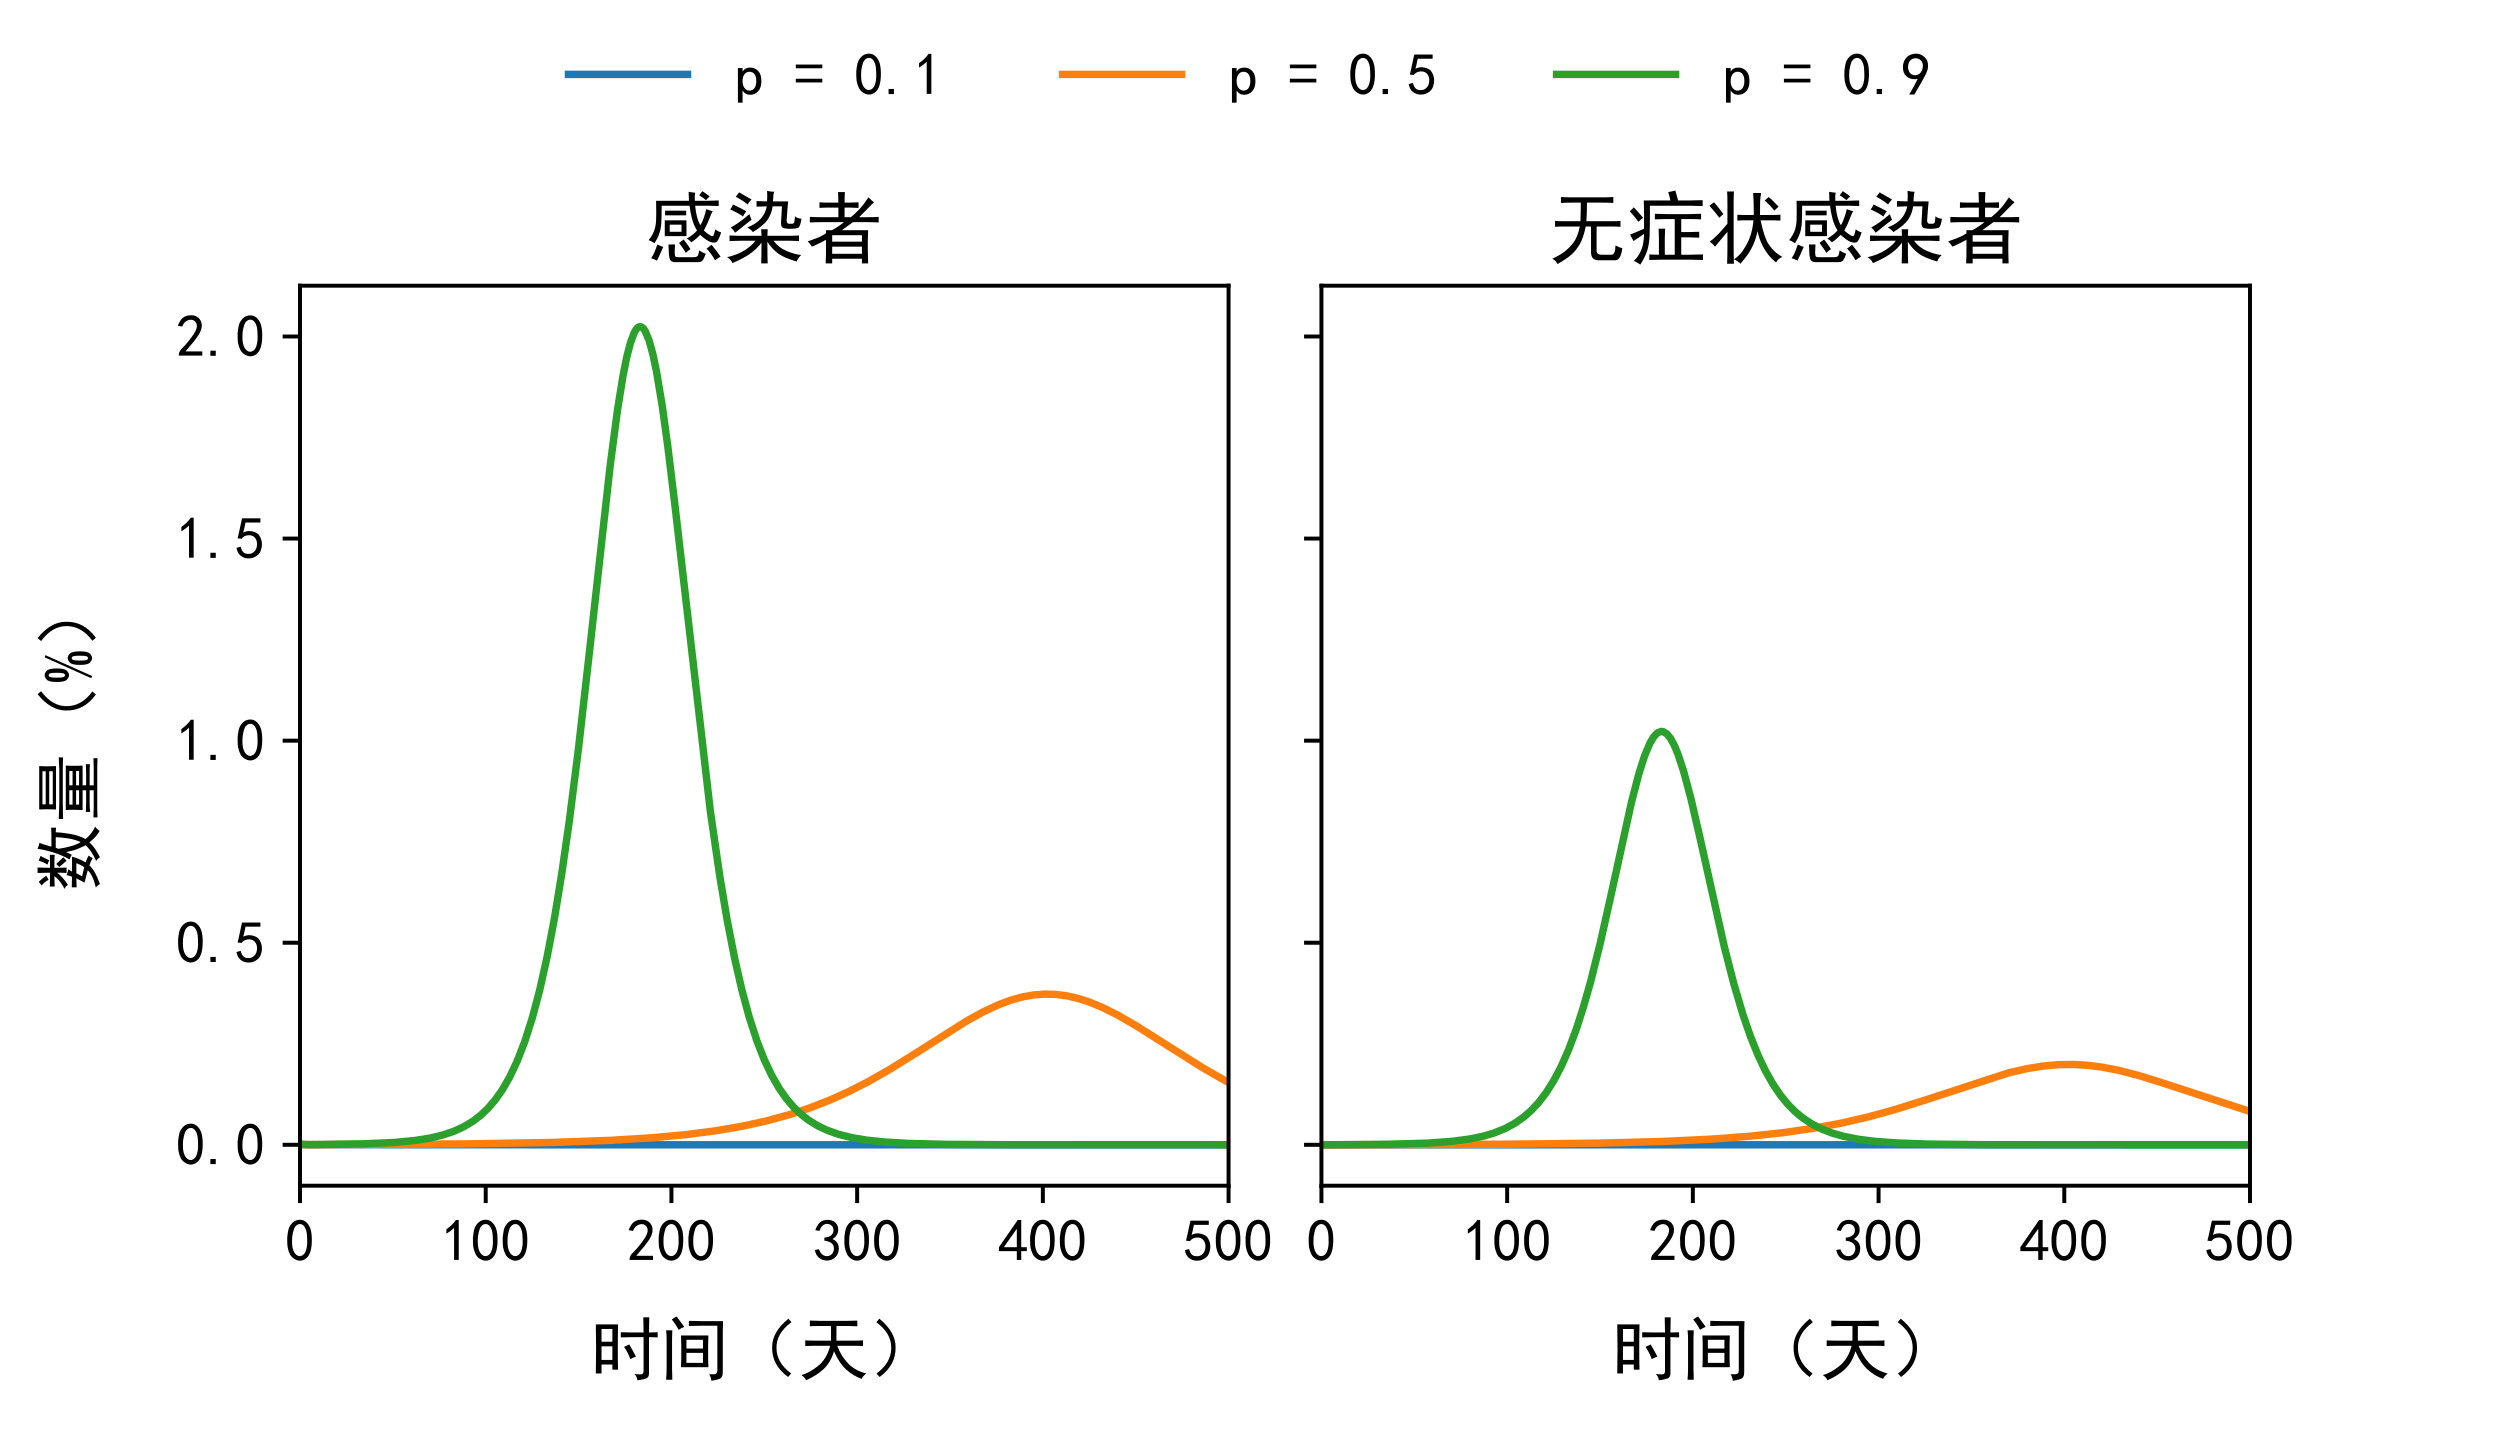 <?xml version="1.0" encoding="utf-8" standalone="no"?>
<!DOCTYPE svg PUBLIC "-//W3C//DTD SVG 1.1//EN"
  "http://www.w3.org/Graphics/SVG/1.1/DTD/svg11.dtd">
<!-- Created with matplotlib (https://matplotlib.org/) -->
<svg height="288pt" version="1.1" viewBox="0 0 504 288" width="504pt" xmlns="http://www.w3.org/2000/svg" xmlns:xlink="http://www.w3.org/1999/xlink">
 <defs>
  <style type="text/css">
*{stroke-linecap:butt;stroke-linejoin:round;}
  </style>
 </defs>
 <g id="figure_1">
  <g id="patch_1">
   <path d="M 0 288 
L 504 288 
L 504 0 
L 0 0 
z
" style="fill:#ffffff;"/>
  </g>
  <g id="axes_1">
   <g id="patch_2">
    <path d="M 60.48 239.04 
L 247.68 239.04 
L 247.68 57.6 
L 60.48 57.6 
z
" style="fill:#ffffff;"/>
   </g>
   <g id="matplotlib.axis_1">
    <g id="xtick_1">
     <g id="line2d_1">
      <defs>
       <path d="M 0 0 
L 0 3.5 
" id="m4c82a91436" style="stroke:#000000;stroke-width:0.8;"/>
      </defs>
      <g>
       <use style="stroke:#000000;stroke-width:0.8;" x="60.48" xlink:href="#m4c82a91436" y="239.04"/>
      </g>
     </g>
     <g id="text_1">
      <!-- 0 -->
      <defs>
       <path d="M 3.125 29.297 
Q 3.906 50 6.438 56.047 
Q 8.984 62.109 13.672 66.016 
Q 18.359 69.922 25.188 69.922 
Q 32.031 69.922 37.109 64.25 
Q 42.188 58.594 43.75 50 
Q 45.312 41.406 44.719 30.266 
Q 44.141 19.141 40.812 12.109 
Q 37.5 5.078 30.859 2.344 
Q 24.219 -0.391 17.578 2.922 
Q 10.938 6.25 8.203 11.719 
Q 5.469 17.188 4.297 23.234 
Q 3.125 29.297 3.906 50 
z
M 12.891 52.734 
Q 10.547 31.25 12.5 22.844 
Q 14.453 14.453 18.938 10.938 
Q 23.438 7.422 28.125 9.562 
Q 32.812 11.719 34.953 18.156 
Q 37.109 24.609 37.109 32.219 
Q 37.109 39.844 36.516 46.094 
Q 35.938 52.344 33 57.422 
Q 30.078 62.5 25.188 62.688 
Q 20.312 62.891 16.594 57.812 
Q 12.891 52.734 10.547 31.25 
z
" id="SimHei-48"/>
      </defs>
      <g transform="translate(57.48 254.29)scale(0.12 -0.12)">
       <use xlink:href="#SimHei-48"/>
      </g>
     </g>
    </g>
    <g id="xtick_2">
     <g id="line2d_2">
      <g>
       <use style="stroke:#000000;stroke-width:0.8;" x="97.92" xlink:href="#m4c82a91436" y="239.04"/>
      </g>
     </g>
     <g id="text_2">
      <!-- 100 -->
      <defs>
       <path d="M 21.875 56.25 
Q 16.797 51.172 8.984 46.484 
L 8.984 53.906 
Q 18.75 60.547 25 69.531 
L 29.688 69.531 
L 29.688 2.344 
L 21.875 2.344 
z
" id="SimHei-49"/>
      </defs>
      <g transform="translate(88.92 254.29)scale(0.12 -0.12)">
       <use xlink:href="#SimHei-49"/>
       <use x="50" xlink:href="#SimHei-48"/>
       <use x="100" xlink:href="#SimHei-48"/>
      </g>
     </g>
    </g>
    <g id="xtick_3">
     <g id="line2d_3">
      <g>
       <use style="stroke:#000000;stroke-width:0.8;" x="135.36" xlink:href="#m4c82a91436" y="239.04"/>
      </g>
     </g>
     <g id="text_3">
      <!-- 200 -->
      <defs>
       <path d="M 4.688 3.906 
Q 5.078 9.766 10.156 14.453 
Q 15.234 19.141 23.047 29.094 
Q 30.859 39.062 33.203 44.531 
Q 35.547 50 34.953 53.906 
Q 34.375 57.812 31.25 60.344 
Q 28.125 62.891 24.016 62.5 
Q 19.922 62.109 16.203 59.375 
Q 12.5 56.641 10.547 51.172 
L 3.125 52.344 
Q 6.25 61.328 11.125 65.422 
Q 16.016 69.531 22.656 69.922 
Q 26.562 70.312 29.688 69.719 
Q 32.812 69.141 36.125 66.984 
Q 39.453 64.844 41.594 60.547 
Q 43.75 56.25 43.156 50.188 
Q 42.578 44.141 37.109 35.734 
Q 31.641 27.344 16.016 9.375 
L 44.141 9.375 
L 44.141 2.344 
L 4.688 2.344 
z
" id="SimHei-50"/>
      </defs>
      <g transform="translate(126.36 254.29)scale(0.12 -0.12)">
       <use xlink:href="#SimHei-50"/>
       <use x="50" xlink:href="#SimHei-48"/>
       <use x="100" xlink:href="#SimHei-48"/>
      </g>
     </g>
    </g>
    <g id="xtick_4">
     <g id="line2d_4">
      <g>
       <use style="stroke:#000000;stroke-width:0.8;" x="172.8" xlink:href="#m4c82a91436" y="239.04"/>
      </g>
     </g>
     <g id="text_4">
      <!-- 300 -->
      <defs>
       <path d="M 3.906 19.141 
L 10.938 20.312 
Q 12.5 15.234 16.016 11.906 
Q 19.531 8.594 24.797 8.781 
Q 30.078 8.984 33.203 13.078 
Q 36.328 17.188 35.938 22.453 
Q 35.547 27.734 31.828 30.656 
Q 28.125 33.594 19.922 34.766 
L 19.922 39.844 
Q 28.125 40.625 31.828 44.141 
Q 35.547 47.656 35.156 53.312 
Q 34.766 58.984 30.078 61.516 
Q 25.391 64.062 20.109 62.109 
Q 14.844 60.156 11.719 51.172 
L 4.688 52.344 
Q 7.031 59.375 11.125 64.062 
Q 15.234 68.75 22.266 69.531 
Q 29.297 70.312 34.562 67.766 
Q 39.844 65.234 41.984 59.953 
Q 44.141 54.688 42.578 48.438 
Q 41.016 42.188 33.594 37.5 
Q 39.062 35.156 41.984 30.469 
Q 44.922 25.781 43.938 18.156 
Q 42.969 10.547 37.109 5.859 
Q 31.25 1.172 23.828 1.359 
Q 16.406 1.562 10.938 6.047 
Q 5.469 10.547 3.906 19.141 
z
" id="SimHei-51"/>
      </defs>
      <g transform="translate(163.8 254.29)scale(0.12 -0.12)">
       <use xlink:href="#SimHei-51"/>
       <use x="50" xlink:href="#SimHei-48"/>
       <use x="100" xlink:href="#SimHei-48"/>
      </g>
     </g>
    </g>
    <g id="xtick_5">
     <g id="line2d_5">
      <g>
       <use style="stroke:#000000;stroke-width:0.8;" x="210.24" xlink:href="#m4c82a91436" y="239.04"/>
      </g>
     </g>
     <g id="text_5">
      <!-- 400 -->
      <defs>
       <path d="M 31.25 17.188 
L 1.172 17.188 
L 1.172 23.828 
L 32.812 69.531 
L 38.672 69.531 
L 38.672 23.828 
L 48.047 23.828 
L 48.047 17.188 
L 38.672 17.188 
L 38.672 2.344 
L 31.25 2.344 
z
M 31.25 23.828 
L 31.25 54.688 
L 9.375 23.828 
z
" id="SimHei-52"/>
      </defs>
      <g transform="translate(201.24 254.29)scale(0.12 -0.12)">
       <use xlink:href="#SimHei-52"/>
       <use x="50" xlink:href="#SimHei-48"/>
       <use x="100" xlink:href="#SimHei-48"/>
      </g>
     </g>
    </g>
    <g id="xtick_6">
     <g id="line2d_6">
      <g>
       <use style="stroke:#000000;stroke-width:0.8;" x="247.68" xlink:href="#m4c82a91436" y="239.04"/>
      </g>
     </g>
     <g id="text_6">
      <!-- 500 -->
      <defs>
       <path d="M 8.594 20.703 
Q 11.328 10.156 17.969 8.984 
Q 24.609 7.812 28.703 10.344 
Q 32.812 12.891 34.562 16.984 
Q 36.328 21.094 36.125 26.172 
Q 35.938 31.25 33.391 34.766 
Q 30.859 38.281 26.953 39.453 
Q 23.047 40.625 18.156 39.453 
Q 13.281 38.281 10.156 33.984 
L 3.516 34.766 
Q 4.297 37.109 10.938 68.359 
L 41.797 68.359 
L 41.797 61.328 
L 16.797 61.328 
Q 14.844 50.781 12.891 44.531 
Q 18.75 47.266 23.828 47.062 
Q 28.906 46.875 33.594 44.719 
Q 38.281 42.578 40.422 38.859 
Q 42.578 35.156 43.547 31.438 
Q 44.531 27.734 44.328 23.438 
Q 44.141 19.141 42.578 14.641 
Q 41.016 10.156 37.891 7.219 
Q 34.766 4.297 30.266 2.531 
Q 25.781 0.781 19.922 1.172 
Q 14.062 1.562 8.781 5.469 
Q 3.516 9.375 1.562 18.75 
z
" id="SimHei-53"/>
      </defs>
      <g transform="translate(238.68 254.29)scale(0.12 -0.12)">
       <use xlink:href="#SimHei-53"/>
       <use x="50" xlink:href="#SimHei-48"/>
       <use x="100" xlink:href="#SimHei-48"/>
      </g>
     </g>
    </g>
    <g id="text_7">
     <!-- 时间（天） -->
     <defs>
      <path d="M 39.453 71.484 
Q 39.062 57.422 39.062 37.5 
Q 39.062 17.578 39.453 6.25 
L 31.25 6.25 
L 31.25 13.672 
L 15.625 13.672 
L 15.625 0.781 
L 7.422 0.781 
Q 7.812 18.75 7.812 36.719 
Q 7.812 55.078 7.422 71.484 
L 39.453 71.484 
z
M 76.172 59.766 
Q 76.172 71.484 75.781 81.641 
L 84.375 81.641 
Q 83.984 71.484 83.984 59.766 
Q 89.844 59.766 96.484 60.156 
L 96.484 52.734 
Q 89.844 53.125 83.984 53.125 
L 83.984 0.781 
Q 83.984 -5.078 79.297 -6.641 
Q 74.609 -8.203 67.188 -8.984 
Q 67.188 -4.297 62.891 0 
Q 70.312 -0.781 73.234 -0.391 
Q 76.172 0 76.172 4.688 
L 76.172 53.125 
Q 56.641 53.125 43.359 52.734 
L 43.359 60.156 
Q 55.859 59.766 76.172 59.766 
z
M 31.25 20.312 
L 31.25 39.844 
L 15.625 39.844 
L 15.625 20.312 
z
M 31.25 46.484 
L 31.25 64.844 
L 15.625 64.844 
L 15.625 46.484 
z
M 55.469 42.578 
Q 60.547 34.375 65.234 25 
Q 61.328 23.828 57.031 21.484 
Q 53.906 30.859 48.047 39.062 
Q 51.562 40.625 55.469 42.578 
z
" id="SimHei-26102"/>
      <path d="M 69.531 55.469 
Q 69.141 48.047 69.141 42.578 
L 69.141 21.875 
Q 69.141 16.797 69.531 9.766 
L 30.078 9.766 
Q 30.469 16.797 30.469 22.266 
L 30.469 42.578 
Q 30.469 48.047 30.078 55.469 
L 69.531 55.469 
z
M 90.625 76.172 
Q 90.234 68.75 90.234 61.328 
L 90.234 3.906 
Q 90.625 -5.078 85.344 -7.031 
Q 80.078 -8.984 73.828 -9.766 
Q 73.438 -5.078 70.703 -0.391 
Q 78.125 -0.781 80.266 0.391 
Q 82.422 1.562 82.422 5.469 
L 82.422 69.531 
L 58.984 69.531 
Q 49.609 69.531 41.406 69.141 
L 41.406 76.562 
Q 49.609 76.172 58.984 76.172 
z
M 8.594 -8.203 
Q 9.375 -0.391 9.375 8.203 
L 9.375 49.219 
Q 9.375 57.422 8.594 62.891 
L 17.578 62.891 
Q 17.188 57.031 17.188 51.562 
L 17.188 7.812 
Q 17.188 0 17.578 -8.203 
z
M 61.719 16.016 
L 61.719 30.469 
L 37.891 30.469 
L 37.891 16.016 
z
M 61.719 36.719 
L 61.719 49.219 
L 37.891 49.219 
L 37.891 36.719 
z
M 23.828 82.812 
Q 27.344 78.125 34.766 67.969 
Q 30.469 66.016 26.562 63.672 
Q 22.656 71.484 16.797 78.516 
Q 21.094 81.641 23.828 82.812 
z
" id="SimHei-38388"/>
      <path d="M 84.766 79.688 
L 89.062 74.609 
Q 66.797 58.203 67.578 36.719 
Q 67.969 16.016 88.672 0.781 
L 84.375 -4.297 
Q 60.547 12.891 61.328 39.062 
Q 61.328 60.547 84.766 79.688 
z
" id="SimHei-65288"/>
      <path d="M 69.922 76.562 
Q 76.953 76.562 83.984 76.953 
L 83.984 68.75 
Q 76.953 69.141 69.922 69.141 
L 53.906 69.141 
L 53.906 48.047 
L 78.906 48.047 
Q 86.328 48.047 92.188 48.438 
L 92.188 40.234 
Q 86.719 40.625 79.297 40.625 
L 55.078 40.625 
Q 60.547 25.781 70.703 15.234 
Q 80.859 4.688 96.875 0.781 
Q 91.406 -3.516 90.234 -7.031 
Q 78.125 -2.734 67.969 6.438 
Q 57.812 15.625 50.391 32.812 
Q 45.703 16.797 35.547 7.219 
Q 25.391 -2.344 10.156 -8.984 
Q 8.594 -5.078 3.516 -1.562 
Q 14.844 1.562 27.344 11.516 
Q 39.844 21.484 44.922 40.625 
L 23.438 40.625 
Q 14.844 40.625 8.984 40.234 
L 8.984 48.438 
Q 15.234 48.047 23.438 48.047 
L 46.094 48.047 
L 46.094 69.141 
L 29.688 69.141 
Q 21.484 69.141 15.625 68.75 
L 15.625 76.953 
Q 21.875 76.562 29.688 76.562 
z
" id="SimHei-22825"/>
      <path d="M 15.625 79.688 
Q 39.062 60.547 39.062 39.062 
Q 39.844 12.891 16.016 -4.297 
L 11.719 0.781 
Q 32.422 16.016 32.812 36.719 
Q 33.594 58.203 11.328 74.609 
L 15.625 79.688 
z
" id="SimHei-65289"/>
     </defs>
     <g transform="translate(119.08 277.001)scale(0.14 -0.14)">
      <use xlink:href="#SimHei-26102"/>
      <use x="100" xlink:href="#SimHei-38388"/>
      <use x="200" xlink:href="#SimHei-65288"/>
      <use x="300" xlink:href="#SimHei-22825"/>
      <use x="400" xlink:href="#SimHei-65289"/>
     </g>
    </g>
   </g>
   <g id="matplotlib.axis_2">
    <g id="ytick_1">
     <g id="line2d_7">
      <defs>
       <path d="M 0 0 
L -3.5 0 
" id="mf7a666101a" style="stroke:#000000;stroke-width:0.8;"/>
      </defs>
      <g>
       <use style="stroke:#000000;stroke-width:0.8;" x="60.48" xlink:href="#mf7a666101a" y="230.793"/>
      </g>
     </g>
     <g id="text_8">
      <!-- 0.0 -->
      <defs>
       <path d="M 16.797 1.953 
L 7.812 1.953 
L 7.812 10.547 
L 16.797 10.547 
z
" id="SimHei-46"/>
      </defs>
      <g transform="translate(35.48 234.918)scale(0.12 -0.12)">
       <use xlink:href="#SimHei-48"/>
       <use x="50" xlink:href="#SimHei-46"/>
       <use x="100" xlink:href="#SimHei-48"/>
      </g>
     </g>
    </g>
    <g id="ytick_2">
     <g id="line2d_8">
      <g>
       <use style="stroke:#000000;stroke-width:0.8;" x="60.48" xlink:href="#mf7a666101a" y="190.054"/>
      </g>
     </g>
     <g id="text_9">
      <!-- 0.5 -->
      <g transform="translate(35.48 194.179)scale(0.12 -0.12)">
       <use xlink:href="#SimHei-48"/>
       <use x="50" xlink:href="#SimHei-46"/>
       <use x="100" xlink:href="#SimHei-53"/>
      </g>
     </g>
    </g>
    <g id="ytick_3">
     <g id="line2d_9">
      <g>
       <use style="stroke:#000000;stroke-width:0.8;" x="60.48" xlink:href="#mf7a666101a" y="149.316"/>
      </g>
     </g>
     <g id="text_10">
      <!-- 1.0 -->
      <g transform="translate(35.48 153.441)scale(0.12 -0.12)">
       <use xlink:href="#SimHei-49"/>
       <use x="50" xlink:href="#SimHei-46"/>
       <use x="100" xlink:href="#SimHei-48"/>
      </g>
     </g>
    </g>
    <g id="ytick_4">
     <g id="line2d_10">
      <g>
       <use style="stroke:#000000;stroke-width:0.8;" x="60.48" xlink:href="#mf7a666101a" y="108.578"/>
      </g>
     </g>
     <g id="text_11">
      <!-- 1.5 -->
      <g transform="translate(35.48 112.703)scale(0.12 -0.12)">
       <use xlink:href="#SimHei-49"/>
       <use x="50" xlink:href="#SimHei-46"/>
       <use x="100" xlink:href="#SimHei-53"/>
      </g>
     </g>
    </g>
    <g id="ytick_5">
     <g id="line2d_11">
      <g>
       <use style="stroke:#000000;stroke-width:0.8;" x="60.48" xlink:href="#mf7a666101a" y="67.84"/>
      </g>
     </g>
     <g id="text_12">
      <!-- 2.0 -->
      <g transform="translate(35.48 71.965)scale(0.12 -0.12)">
       <use xlink:href="#SimHei-50"/>
       <use x="50" xlink:href="#SimHei-46"/>
       <use x="100" xlink:href="#SimHei-48"/>
      </g>
     </g>
    </g>
    <g id="text_13">
     <!-- 数量（%） -->
     <defs>
      <path d="M 70.703 76.953 
Q 69.922 75 68.75 71.672 
Q 67.578 68.359 65.234 59.766 
L 83.203 59.766 
Q 87.109 59.766 92.578 60.156 
L 92.578 53.125 
Q 88.281 53.516 85.938 53.516 
Q 85.938 47.266 83.781 33.781 
Q 81.641 20.312 76.172 10.547 
Q 80.078 5.859 84.953 2.141 
Q 89.844 -1.562 94.141 -3.125 
Q 89.453 -6.641 87.891 -9.766 
Q 83.203 -7.031 79.297 -3.516 
Q 75.391 0 71.484 5.078 
Q 67.188 0.391 62.297 -2.922 
Q 57.422 -6.25 50 -10.156 
Q 48.047 -6.641 44.531 -4.688 
Q 50.391 -2.344 57.031 1.953 
Q 63.672 6.25 67.188 10.547 
Q 64.453 16.016 61.906 22.266 
Q 59.375 28.516 57.422 38.672 
Q 56.25 35.547 53.516 30.469 
Q 50.781 32.031 46.875 33.594 
Q 53.125 44.531 57.031 57.422 
Q 60.938 70.312 62.109 79.688 
Q 66.797 77.734 70.703 76.953 
z
M 32.812 35.156 
Q 31.25 33.594 29.297 30.078 
L 50.781 30.078 
Q 48.438 20.312 42.578 10.547 
Q 48.828 8.203 52.344 6.25 
Q 50.391 3.516 48.828 0.391 
Q 45.312 2.734 38.281 5.078 
Q 30.469 -3.516 11.328 -10.156 
Q 9.375 -5.859 6.25 -4.297 
Q 24.609 0 31.25 7.422 
Q 20.312 10.156 13.281 12.109 
Q 15.625 15.625 19.531 23.828 
Q 15.625 23.828 6.641 23.438 
L 6.641 30.469 
Q 14.062 30.078 21.875 30.078 
Q 23.438 33.594 24.219 37.891 
Q 28.516 36.328 32.812 35.156 
z
M 27.734 61.719 
Q 27.734 71.094 27.344 79.688 
L 35.156 79.688 
Q 34.766 71.484 34.766 61.719 
Q 48.047 61.719 53.516 62.109 
L 53.516 55.078 
Q 48.047 55.469 34.766 55.469 
Q 34.766 44.141 35.156 37.891 
L 27.344 37.891 
Q 27.734 43.359 27.734 51.562 
Q 25.781 48.438 20.312 43.547 
Q 14.844 38.672 10.156 35.938 
Q 8.203 39.453 4.297 41.016 
Q 7.812 42.188 13.672 46.484 
Q 19.531 50.781 22.656 55.469 
Q 14.844 55.469 7.812 55.078 
L 7.812 62.109 
Q 14.453 61.719 27.734 61.719 
z
M 62.109 49.609 
Q 65.625 26.562 71.875 17.578 
Q 75.781 26.562 77.141 35.734 
Q 78.516 44.922 78.906 53.516 
L 63.672 53.516 
L 62.109 49.609 
z
M 22.656 15.625 
Q 27.344 14.453 35.547 12.5 
Q 38.672 16.406 41.406 23.828 
L 26.953 23.828 
Q 25 19.922 22.656 15.625 
z
M 51.953 75.391 
Q 50 72.266 48.828 69.531 
Q 47.656 66.797 45.703 62.891 
Q 42.578 64.453 39.453 65.234 
Q 42.578 70.312 45.312 78.125 
Q 49.219 76.172 51.953 75.391 
z
M 40.234 52.734 
Q 45.312 47.656 50 42.578 
Q 47.656 40.625 44.922 37.891 
Q 39.453 44.531 35.938 48.438 
Q 38.281 50.391 40.234 52.734 
z
M 14.453 78.125 
Q 19.922 72.656 23.438 67.188 
L 17.578 63.672 
Q 14.844 69.141 9.375 73.828 
Q 12.891 76.172 14.453 78.125 
z
" id="SimHei-25968"/>
      <path d="M 82.031 39.062 
Q 81.641 34.375 81.641 26.562 
Q 81.641 19.141 82.031 14.844 
L 53.516 14.844 
L 53.516 9.766 
L 71.484 9.766 
Q 78.125 9.766 83.984 10.156 
L 83.984 4.297 
Q 78.516 4.688 71.484 4.688 
L 53.516 4.688 
L 53.516 -1.172 
L 80.078 -1.172 
Q 86.328 -1.172 92.578 -0.781 
L 92.578 -6.641 
Q 86.328 -6.25 80.078 -6.25 
L 19.922 -6.25 
Q 14.062 -6.25 7.422 -6.641 
L 7.422 -0.781 
Q 14.453 -0.781 19.922 -1.172 
L 46.484 -1.172 
L 46.484 4.688 
L 26.953 4.688 
Q 21.094 4.688 15.234 3.906 
L 15.234 10.156 
Q 21.484 9.766 26.953 9.766 
L 46.484 9.766 
L 46.484 14.844 
L 17.969 14.844 
Q 18.359 21.484 18.359 27.734 
Q 18.359 33.984 17.969 39.062 
L 82.031 39.062 
z
M 81.25 77.344 
Q 80.859 71.484 80.859 66.406 
Q 80.859 61.328 81.25 53.125 
L 18.75 53.125 
Q 19.141 61.328 19.141 66.406 
Q 19.141 71.484 18.75 77.344 
L 81.25 77.344 
z
M 76.562 48.438 
Q 85.938 48.828 93.75 49.219 
L 93.75 42.969 
Q 85.938 43.359 76.953 43.359 
L 25.781 43.359 
Q 15.234 43.359 5.078 42.969 
L 5.078 49.219 
Q 15.234 48.828 25.781 48.438 
z
M 73.828 57.812 
L 73.828 62.891 
L 26.172 62.891 
L 26.172 57.812 
z
M 73.828 67.969 
L 73.828 72.656 
L 26.172 72.656 
L 26.172 67.969 
z
M 74.219 29.297 
L 74.219 33.984 
L 53.516 33.984 
L 53.516 29.297 
z
M 46.484 29.297 
L 46.484 33.984 
L 25.781 33.984 
L 25.781 29.297 
z
M 46.484 19.922 
L 46.484 24.219 
L 25.781 24.219 
L 25.781 19.922 
z
M 74.219 19.922 
L 74.219 24.219 
L 53.516 24.219 
L 53.516 19.922 
z
" id="SimHei-37327"/>
      <path d="M 21.875 51.953 
Q 21.875 40.625 18.547 37.5 
Q 15.234 34.375 12.109 34.375 
Q 8.984 34.375 5.656 37.5 
Q 2.344 40.625 2.344 51.953 
Q 2.344 63.281 5.656 66.406 
Q 8.984 69.531 12.109 69.531 
Q 15.234 69.531 18.547 66.406 
Q 21.875 63.281 21.875 51.953 
z
M 41.016 68.359 
L 10.938 1.172 
L 7.812 2.344 
L 37.891 69.531 
z
M 46.484 18.75 
Q 46.484 7.422 43.156 4.297 
Q 39.844 1.172 36.719 1.172 
Q 33.594 1.172 30.266 4.297 
Q 26.953 7.422 26.953 18.75 
Q 26.953 30.078 30.266 33.203 
Q 33.594 36.328 36.719 36.328 
Q 39.844 36.328 43.156 33.203 
Q 46.484 30.078 46.484 18.75 
z
M 15.625 51.953 
Q 15.625 58.984 14.844 61.328 
Q 14.062 63.672 12.109 63.672 
Q 10.156 63.672 9.375 61.328 
Q 8.594 58.984 8.594 51.953 
Q 8.594 44.922 9.375 42.578 
Q 10.156 40.234 12.109 40.234 
Q 14.062 40.234 14.844 42.578 
Q 15.625 44.922 15.625 51.953 
z
M 40.234 18.75 
Q 40.234 25.781 39.453 28.125 
Q 38.672 30.469 36.719 30.469 
Q 34.766 30.469 33.984 28.125 
Q 33.203 25.781 33.203 18.75 
Q 33.203 11.719 33.984 9.375 
Q 34.766 7.031 36.719 7.031 
Q 38.672 7.031 39.453 9.375 
Q 40.234 11.719 40.234 18.75 
z
" id="SimHei-37"/>
     </defs>
     <g transform="translate(18.73 179.82)rotate(-90)scale(0.14 -0.14)">
      <use xlink:href="#SimHei-25968"/>
      <use x="100" xlink:href="#SimHei-37327"/>
      <use x="200" xlink:href="#SimHei-65288"/>
      <use x="300" xlink:href="#SimHei-37"/>
      <use x="350" xlink:href="#SimHei-65289"/>
     </g>
    </g>
   </g>
   <g id="line2d_12">
    <path clip-path="url(#p1a363cddca)" d="M 60.48 230.711 
L 62.352 230.768 
L 113.645 230.791 
L 322.56 230.793 
L 322.56 230.793 
" style="fill:none;stroke:#1f77b4;stroke-linecap:square;stroke-width:1.5;"/>
   </g>
   <g id="line2d_13">
    <path clip-path="url(#p1a363cddca)" d="M 60.48 230.711 
L 62.352 230.761 
L 94.176 230.61 
L 111.398 230.32 
L 123.005 229.896 
L 131.616 229.359 
L 138.355 228.73 
L 144.346 227.954 
L 149.587 227.054 
L 154.454 225.987 
L 158.947 224.766 
L 163.066 223.416 
L 167.184 221.821 
L 170.928 220.145 
L 175.046 218.051 
L 179.539 215.488 
L 184.781 212.218 
L 194.89 205.818 
L 198.259 203.965 
L 201.254 202.571 
L 203.875 201.6 
L 206.122 200.982 
L 208.368 200.582 
L 210.614 200.41 
L 212.861 200.473 
L 215.107 200.769 
L 217.354 201.287 
L 219.6 202.013 
L 222.221 203.094 
L 225.216 204.588 
L 228.96 206.742 
L 234.202 210.054 
L 242.438 215.254 
L 246.931 217.824 
L 251.05 219.931 
L 255.168 221.779 
L 259.286 223.37 
L 263.405 224.718 
L 267.898 225.94 
L 272.39 226.935 
L 277.632 227.855 
L 283.248 228.609 
L 289.613 229.239 
L 297.475 229.776 
L 307.21 230.194 
L 319.565 230.488 
L 322.56 230.534 
L 322.56 230.534 
" style="fill:none;stroke:#ff7f0e;stroke-linecap:square;stroke-width:1.5;"/>
   </g>
   <g id="line2d_14">
    <path clip-path="url(#p1a363cddca)" d="M 60.48 230.711 
L 61.978 230.755 
L 73.21 230.603 
L 79.574 230.313 
L 83.693 229.917 
L 86.688 229.438 
L 89.309 228.809 
L 91.555 228.043 
L 93.427 227.186 
L 95.299 226.067 
L 96.797 224.93 
L 98.294 223.526 
L 99.792 221.795 
L 101.29 219.668 
L 102.787 217.059 
L 104.285 213.873 
L 105.782 210 
L 107.28 205.318 
L 108.778 199.699 
L 110.275 193.013 
L 111.773 185.143 
L 113.27 176.001 
L 114.768 165.554 
L 116.64 150.749 
L 118.886 130.951 
L 123.005 93.912 
L 124.502 82.556 
L 125.626 75.6 
L 126.374 71.889 
L 127.123 69.014 
L 127.872 67.037 
L 128.246 66.4 
L 128.621 66.003 
L 128.995 65.847 
L 129.37 65.934 
L 129.744 66.262 
L 130.118 66.83 
L 130.867 68.668 
L 131.616 71.403 
L 132.365 74.974 
L 133.488 81.719 
L 134.611 89.846 
L 136.109 102.226 
L 143.222 163.662 
L 145.094 176.566 
L 146.592 185.47 
L 148.09 193.148 
L 149.587 199.688 
L 151.085 205.201 
L 152.582 209.812 
L 154.08 213.642 
L 155.578 216.805 
L 157.075 219.407 
L 158.573 221.54 
L 160.07 223.283 
L 161.568 224.703 
L 163.066 225.859 
L 164.938 227.005 
L 166.81 227.886 
L 169.056 228.679 
L 171.677 229.337 
L 174.672 229.843 
L 178.416 230.236 
L 183.283 230.515 
L 190.771 230.697 
L 204.998 230.78 
L 275.76 230.793 
L 322.56 230.793 
L 322.56 230.793 
" style="fill:none;stroke:#2ca02c;stroke-linecap:square;stroke-width:1.5;"/>
   </g>
   <g id="patch_3">
    <path d="M 60.48 239.04 
L 60.48 57.6 
" style="fill:none;stroke:#000000;stroke-linecap:square;stroke-linejoin:miter;stroke-width:0.8;"/>
   </g>
   <g id="patch_4">
    <path d="M 247.68 239.04 
L 247.68 57.6 
" style="fill:none;stroke:#000000;stroke-linecap:square;stroke-linejoin:miter;stroke-width:0.8;"/>
   </g>
   <g id="patch_5">
    <path d="M 60.48 239.04 
L 247.68 239.04 
" style="fill:none;stroke:#000000;stroke-linecap:square;stroke-linejoin:miter;stroke-width:0.8;"/>
   </g>
   <g id="patch_6">
    <path d="M 60.48 57.6 
L 247.68 57.6 
" style="fill:none;stroke:#000000;stroke-linecap:square;stroke-linejoin:miter;stroke-width:0.8;"/>
   </g>
   <g id="text_14">
    <!-- 感染者 -->
    <defs>
     <path d="M 95.703 29.688 
Q 92.188 18.75 89.453 17.375 
Q 86.719 16.016 81.828 17.766 
Q 76.953 19.531 69.141 26.562 
Q 64.453 21.484 58.203 17.188 
Q 55.469 20.312 52.344 21.875 
Q 60.547 26.562 65.234 32.031 
Q 60.938 39.062 58.781 47.453 
Q 56.641 55.859 55.859 63.281 
L 20.703 63.281 
Q 20.703 45.703 20.109 39.453 
Q 19.531 33.203 17.578 27.734 
Q 15.625 22.266 11.719 16.016 
Q 7.031 19.141 4.297 19.922 
Q 8.984 25.781 11.125 31.438 
Q 13.281 37.109 13.672 44.531 
Q 14.062 51.953 13.672 69.531 
L 55.078 69.531 
Q 55.078 72.656 54.688 80.859 
Q 58.203 80.078 62.891 79.688 
Q 62.109 75 62.5 69.531 
L 79.688 69.531 
Q 85.156 69.531 92.578 69.922 
L 92.578 62.891 
Q 85.156 63.281 80.078 63.281 
L 62.891 63.281 
Q 64.453 46.875 69.531 38.672 
Q 71.875 42.578 73.828 48.234 
Q 75.781 53.906 76.953 58.984 
Q 80.859 57.422 85.156 56.25 
Q 83.594 54.688 81.047 47.656 
Q 78.516 40.625 73.828 32.031 
Q 78.125 28.125 81.438 26.172 
Q 84.766 24.219 85.734 25.391 
Q 86.719 26.562 88.281 33.594 
Q 91.406 30.859 95.703 29.688 
z
M 51.953 25 
L 24.609 25 
L 24.609 44.922 
L 51.953 44.922 
z
M 76.172 2.734 
Q 73.438 -5.078 71.484 -6.438 
Q 69.531 -7.812 66.406 -7.812 
L 36.719 -7.812 
Q 31.641 -7.422 30.656 -3.125 
Q 29.688 1.172 29.688 5.078 
Q 29.688 8.984 29.297 14.453 
L 37.5 14.453 
Q 37.109 7.812 37.109 5.078 
Q 37.109 2.734 37.5 0.391 
Q 37.891 -1.953 42.578 -1.562 
L 60.547 -1.562 
Q 64.453 -1.562 65.812 -0.188 
Q 67.188 1.172 67.969 7.031 
Q 71.094 4.688 76.172 2.734 
z
M 51.562 51.172 
L 25 51.172 
L 25 57.031 
L 51.562 57.031 
z
M 83.594 14.062 
Q 92.188 3.516 94.922 -0.781 
Q 91.016 -3.125 87.891 -5.469 
Q 83.984 1.953 77.344 9.375 
Q 80.078 11.328 83.594 14.062 
z
M 7.422 -2.734 
Q 10.938 1.562 15.234 14.453 
Q 18.359 12.891 22.656 11.328 
Q 17.578 -0.391 14.844 -5.859 
Q 11.719 -4.297 7.422 -2.734 
z
M 45.703 30.469 
L 45.703 39.453 
L 30.859 39.453 
L 30.859 30.469 
z
M 42.578 16.406 
Q 44.922 18.359 48.438 20.703 
Q 55.078 12.109 57.031 8.594 
Q 53.906 6.641 51.172 3.906 
Q 48.828 8.203 42.578 16.406 
z
M 76.562 70.312 
Q 74.219 72.266 67.969 76.562 
Q 70.312 79.297 71.875 81.641 
Q 74.609 80.078 81.25 75 
Q 78.906 73.047 76.562 70.312 
z
" id="SimHei-24863"/>
     <path d="M 91.016 -7.031 
Q 74.219 -2.344 66.406 3.906 
Q 58.594 10.156 53.906 17.969 
Q 53.906 -4.688 54.297 -9.375 
L 46.094 -9.375 
Q 46.484 -4.297 46.484 16.797 
Q 40.625 8.594 31.438 2.344 
Q 22.266 -3.906 9.766 -8.984 
Q 8.594 -5.078 3.125 -1.562 
Q 16.797 1.562 25.969 7.609 
Q 35.156 13.672 38.672 19.141 
L 19.141 19.141 
Q 13.672 19.141 6.25 18.75 
L 6.25 25.781 
Q 13.672 25.391 19.141 25.391 
L 46.484 25.391 
Q 46.484 28.516 46.094 33.594 
L 54.297 33.594 
Q 53.906 28.906 53.906 25.391 
L 82.812 25.391 
Q 87.891 25.391 93.75 25.781 
L 93.75 18.75 
Q 87.891 19.141 82.812 19.141 
L 61.719 19.141 
Q 67.969 10.547 78.125 6.25 
Q 88.281 1.953 96.484 1.172 
Q 91.406 -3.906 91.016 -7.031 
z
M 28.516 35.938 
Q 39.844 40.234 45.703 47.062 
Q 51.562 53.906 53.125 62.5 
Q 47.266 62.5 40.234 62.109 
L 40.234 69.141 
Q 47.656 68.75 53.516 68.75 
Q 53.906 76.953 53.516 82.031 
Q 58.203 80.859 62.5 80.859 
Q 61.328 78.516 60.938 68.75 
L 80.078 68.75 
Q 79.688 64.844 79.297 60.156 
L 78.125 44.531 
Q 78.516 40.625 80.859 40.625 
L 85.156 40.625 
Q 87.109 40.625 87.688 42.188 
Q 88.281 43.75 88.672 50 
Q 91.797 47.266 96.875 46.875 
Q 95.312 36.328 92.375 35.344 
Q 89.453 34.375 84.172 34.172 
Q 78.906 33.984 74.797 34.953 
Q 70.703 35.938 71.094 42.188 
L 72.266 62.5 
L 60.547 62.5 
Q 59.375 53.516 54.297 45.891 
Q 49.219 38.281 35.547 30.078 
Q 33.984 32.812 28.516 35.938 
z
M 33.984 45.703 
Q 19.141 33.984 13.281 29.297 
Q 10.938 33.203 7.812 35.938 
Q 17.188 40.625 31.25 52.734 
Q 32.031 49.609 33.984 45.703 
z
M 10.547 64.844 
Q 21.484 59.766 27.344 56.25 
Q 24.609 52.734 23.047 49.609 
Q 19.141 53.125 7.031 58.594 
Q 9.375 61.328 10.547 64.844 
z
M 28.906 64.844 
Q 23.047 69.922 14.062 74.609 
Q 16.016 76.953 18.359 80.078 
Q 27.344 75 33.984 71.094 
Q 30.469 67.578 28.906 64.844 
z
" id="SimHei-26579"/>
     <path d="M 88.281 67.578 
Q 85.156 64.844 81.047 60.547 
Q 76.953 56.25 69.531 48.828 
L 80.469 48.828 
Q 87.109 48.828 94.141 49.219 
L 94.141 42.188 
Q 87.109 42.578 80.078 42.578 
L 61.719 42.578 
Q 55.469 37.891 47.656 32.422 
L 80.859 32.422 
Q 80.469 25.391 80.469 19.531 
L 80.469 5.859 
Q 80.469 -1.172 80.859 -9.375 
L 73.047 -9.375 
L 73.047 -3.516 
L 35.547 -3.516 
L 35.547 -9.375 
L 27.344 -9.375 
Q 27.734 -3.125 27.734 2.344 
L 27.734 20.312 
Q 19.922 16.016 10.156 11.719 
Q 6.25 17.188 4.688 18.359 
Q 7.422 19.141 15.031 22.062 
Q 22.656 25 27.734 28.516 
L 27.734 32.422 
L 35.156 32.422 
Q 43.75 37.109 50.391 42.578 
L 22.656 42.578 
Q 14.453 42.578 7.422 42.188 
L 7.422 49.219 
Q 15.234 48.828 22.656 48.828 
L 43.359 48.828 
L 43.359 60.938 
L 31.641 60.938 
Q 25 60.938 19.531 60.547 
L 19.531 67.578 
Q 25 67.188 31.641 67.188 
L 43.359 67.188 
Q 43.359 73.047 42.969 80.469 
L 51.562 80.469 
Q 51.172 75 51.172 67.188 
L 57.031 67.188 
Q 62.109 67.188 68.75 67.578 
L 68.75 60.547 
Q 62.109 60.938 57.031 60.938 
L 51.172 60.938 
L 51.172 48.828 
L 58.984 48.828 
Q 64.453 53.125 69.922 58.984 
Q 75.391 64.844 81.25 73.828 
Q 85.547 69.531 88.281 67.578 
z
M 73.047 2.734 
L 73.047 11.719 
L 35.547 11.719 
L 35.547 2.734 
z
M 73.047 17.969 
L 73.047 26.172 
L 35.547 26.172 
L 35.547 17.969 
z
" id="SimHei-32773"/>
    </defs>
    <g transform="translate(130.08 51.6)scale(0.16 -0.16)">
     <use xlink:href="#SimHei-24863"/>
     <use x="100" xlink:href="#SimHei-26579"/>
     <use x="200" xlink:href="#SimHei-32773"/>
    </g>
   </g>
  </g>
  <g id="axes_2">
   <g id="patch_7">
    <path d="M 266.4 239.04 
L 453.6 239.04 
L 453.6 57.6 
L 266.4 57.6 
z
" style="fill:#ffffff;"/>
   </g>
   <g id="matplotlib.axis_3">
    <g id="xtick_7">
     <g id="line2d_15">
      <g>
       <use style="stroke:#000000;stroke-width:0.8;" x="266.4" xlink:href="#m4c82a91436" y="239.04"/>
      </g>
     </g>
     <g id="text_15">
      <!-- 0 -->
      <g transform="translate(263.4 254.29)scale(0.12 -0.12)">
       <use xlink:href="#SimHei-48"/>
      </g>
     </g>
    </g>
    <g id="xtick_8">
     <g id="line2d_16">
      <g>
       <use style="stroke:#000000;stroke-width:0.8;" x="303.84" xlink:href="#m4c82a91436" y="239.04"/>
      </g>
     </g>
     <g id="text_16">
      <!-- 100 -->
      <g transform="translate(294.84 254.29)scale(0.12 -0.12)">
       <use xlink:href="#SimHei-49"/>
       <use x="50" xlink:href="#SimHei-48"/>
       <use x="100" xlink:href="#SimHei-48"/>
      </g>
     </g>
    </g>
    <g id="xtick_9">
     <g id="line2d_17">
      <g>
       <use style="stroke:#000000;stroke-width:0.8;" x="341.28" xlink:href="#m4c82a91436" y="239.04"/>
      </g>
     </g>
     <g id="text_17">
      <!-- 200 -->
      <g transform="translate(332.28 254.29)scale(0.12 -0.12)">
       <use xlink:href="#SimHei-50"/>
       <use x="50" xlink:href="#SimHei-48"/>
       <use x="100" xlink:href="#SimHei-48"/>
      </g>
     </g>
    </g>
    <g id="xtick_10">
     <g id="line2d_18">
      <g>
       <use style="stroke:#000000;stroke-width:0.8;" x="378.72" xlink:href="#m4c82a91436" y="239.04"/>
      </g>
     </g>
     <g id="text_18">
      <!-- 300 -->
      <g transform="translate(369.72 254.29)scale(0.12 -0.12)">
       <use xlink:href="#SimHei-51"/>
       <use x="50" xlink:href="#SimHei-48"/>
       <use x="100" xlink:href="#SimHei-48"/>
      </g>
     </g>
    </g>
    <g id="xtick_11">
     <g id="line2d_19">
      <g>
       <use style="stroke:#000000;stroke-width:0.8;" x="416.16" xlink:href="#m4c82a91436" y="239.04"/>
      </g>
     </g>
     <g id="text_19">
      <!-- 400 -->
      <g transform="translate(407.16 254.29)scale(0.12 -0.12)">
       <use xlink:href="#SimHei-52"/>
       <use x="50" xlink:href="#SimHei-48"/>
       <use x="100" xlink:href="#SimHei-48"/>
      </g>
     </g>
    </g>
    <g id="xtick_12">
     <g id="line2d_20">
      <g>
       <use style="stroke:#000000;stroke-width:0.8;" x="453.6" xlink:href="#m4c82a91436" y="239.04"/>
      </g>
     </g>
     <g id="text_20">
      <!-- 500 -->
      <g transform="translate(444.6 254.29)scale(0.12 -0.12)">
       <use xlink:href="#SimHei-53"/>
       <use x="50" xlink:href="#SimHei-48"/>
       <use x="100" xlink:href="#SimHei-48"/>
      </g>
     </g>
    </g>
    <g id="text_21">
     <!-- 时间（天） -->
     <g transform="translate(325 277.001)scale(0.14 -0.14)">
      <use xlink:href="#SimHei-26102"/>
      <use x="100" xlink:href="#SimHei-38388"/>
      <use x="200" xlink:href="#SimHei-65288"/>
      <use x="300" xlink:href="#SimHei-22825"/>
      <use x="400" xlink:href="#SimHei-65289"/>
     </g>
    </g>
   </g>
   <g id="matplotlib.axis_4">
    <g id="ytick_6">
     <g id="line2d_21">
      <g>
       <use style="stroke:#000000;stroke-width:0.8;" x="266.4" xlink:href="#mf7a666101a" y="230.793"/>
      </g>
     </g>
    </g>
    <g id="ytick_7">
     <g id="line2d_22">
      <g>
       <use style="stroke:#000000;stroke-width:0.8;" x="266.4" xlink:href="#mf7a666101a" y="190.054"/>
      </g>
     </g>
    </g>
    <g id="ytick_8">
     <g id="line2d_23">
      <g>
       <use style="stroke:#000000;stroke-width:0.8;" x="266.4" xlink:href="#mf7a666101a" y="149.316"/>
      </g>
     </g>
    </g>
    <g id="ytick_9">
     <g id="line2d_24">
      <g>
       <use style="stroke:#000000;stroke-width:0.8;" x="266.4" xlink:href="#mf7a666101a" y="108.578"/>
      </g>
     </g>
    </g>
    <g id="ytick_10">
     <g id="line2d_25">
      <g>
       <use style="stroke:#000000;stroke-width:0.8;" x="266.4" xlink:href="#mf7a666101a" y="67.84"/>
      </g>
     </g>
    </g>
   </g>
   <g id="line2d_26">
    <path clip-path="url(#p5ec4635b62)" d="M 266.4 230.793 
L 505 230.793 
L 505 230.793 
" style="fill:none;stroke:#1f77b4;stroke-linecap:square;stroke-width:1.5;"/>
   </g>
   <g id="line2d_27">
    <path clip-path="url(#p5ec4635b62)" d="M 266.4 230.793 
L 302.342 230.682 
L 322.186 230.463 
L 335.29 230.116 
L 345.024 229.647 
L 352.886 229.054 
L 359.626 228.326 
L 365.616 227.457 
L 371.232 226.411 
L 376.474 225.208 
L 381.715 223.779 
L 387.706 221.898 
L 404.928 216.286 
L 408.672 215.429 
L 412.042 214.894 
L 415.037 214.636 
L 418.032 214.597 
L 421.027 214.78 
L 424.022 215.174 
L 427.392 215.843 
L 431.136 216.817 
L 436.003 218.334 
L 453.974 224.196 
L 459.216 225.555 
L 464.458 226.69 
L 470.074 227.671 
L 476.064 228.484 
L 482.803 229.163 
L 490.666 229.717 
L 500.026 230.142 
L 505 230.296 
L 505 230.296 
" style="fill:none;stroke:#ff7f0e;stroke-linecap:square;stroke-width:1.5;"/>
   </g>
   <g id="line2d_28">
    <path clip-path="url(#p5ec4635b62)" d="M 266.4 230.793 
L 279.878 230.686 
L 287.741 230.456 
L 292.608 230.108 
L 296.352 229.612 
L 298.973 229.067 
L 301.219 228.405 
L 303.466 227.494 
L 305.338 226.483 
L 307.21 225.172 
L 308.707 223.854 
L 310.205 222.244 
L 311.702 220.287 
L 313.2 217.921 
L 314.698 215.082 
L 316.195 211.704 
L 317.693 207.727 
L 319.19 203.109 
L 320.688 197.83 
L 322.56 190.35 
L 324.806 180.346 
L 328.925 161.632 
L 330.422 155.894 
L 331.546 152.38 
L 332.669 149.723 
L 333.418 148.494 
L 334.166 147.731 
L 334.915 147.452 
L 335.29 147.496 
L 336.038 147.948 
L 336.787 148.877 
L 337.536 150.259 
L 338.285 152.063 
L 339.408 155.471 
L 340.906 161.071 
L 342.778 169.176 
L 347.645 190.97 
L 349.517 198.257 
L 351.389 204.579 
L 352.886 208.919 
L 354.384 212.65 
L 355.882 215.819 
L 357.379 218.485 
L 358.877 220.71 
L 360.374 222.556 
L 361.872 224.079 
L 363.37 225.33 
L 365.242 226.58 
L 367.114 227.55 
L 369.36 228.428 
L 371.606 229.071 
L 374.602 229.667 
L 377.971 230.095 
L 382.464 230.425 
L 388.829 230.644 
L 399.686 230.761 
L 432.259 230.792 
L 505 230.793 
L 505 230.793 
" style="fill:none;stroke:#2ca02c;stroke-linecap:square;stroke-width:1.5;"/>
   </g>
   <g id="patch_8">
    <path d="M 266.4 239.04 
L 266.4 57.6 
" style="fill:none;stroke:#000000;stroke-linecap:square;stroke-linejoin:miter;stroke-width:0.8;"/>
   </g>
   <g id="patch_9">
    <path d="M 453.6 239.04 
L 453.6 57.6 
" style="fill:none;stroke:#000000;stroke-linecap:square;stroke-linejoin:miter;stroke-width:0.8;"/>
   </g>
   <g id="patch_10">
    <path d="M 266.4 239.04 
L 453.6 239.04 
" style="fill:none;stroke:#000000;stroke-linecap:square;stroke-linejoin:miter;stroke-width:0.8;"/>
   </g>
   <g id="patch_11">
    <path d="M 266.4 57.6 
L 453.6 57.6 
" style="fill:none;stroke:#000000;stroke-linecap:square;stroke-linejoin:miter;stroke-width:0.8;"/>
   </g>
   <g id="text_22">
    <!-- 无症状感染者 -->
    <defs>
     <path d="M 67.969 73.828 
Q 76.172 73.828 82.812 74.219 
L 82.812 66.797 
Q 76.953 67.188 67.969 67.188 
L 49.609 67.188 
Q 49.609 54.297 48.828 43.75 
L 78.906 43.75 
Q 85.938 43.75 91.797 44.141 
L 91.797 36.719 
Q 85.938 37.109 79.297 37.109 
L 61.719 37.109 
L 61.719 6.641 
Q 61.719 1.562 67.578 1.562 
L 80.859 1.562 
Q 85.156 1.562 85.547 13.281 
Q 89.453 10.938 94.141 9.766 
Q 92.188 -5.469 85.156 -5.469 
L 63.672 -5.469 
Q 54.688 -5.078 54.688 4.688 
L 54.688 37.109 
L 48.047 37.109 
Q 44.922 22.266 40.422 14.641 
Q 35.938 7.031 30.078 1.75 
Q 24.219 -3.516 12.5 -10.156 
Q 10.547 -5.859 5.859 -3.516 
Q 15.234 0.781 21.094 5.266 
Q 26.953 9.766 32.219 16.406 
Q 37.5 23.047 40.625 37.109 
L 23.438 37.109 
Q 13.672 37.109 9.375 36.719 
L 9.375 44.141 
Q 13.672 43.75 23.438 43.75 
L 41.406 43.75 
Q 41.797 55.469 41.797 67.188 
L 31.25 67.188 
Q 23.438 67.188 16.797 66.797 
L 16.797 74.219 
Q 23.438 73.828 31.25 73.828 
z
" id="SimHei-26080"/>
     <path d="M 77.734 52.734 
Q 85.156 52.734 93.359 53.125 
L 93.359 46.094 
Q 85.547 46.484 77.734 46.484 
L 68.359 46.484 
L 68.359 30.078 
L 77.734 30.078 
Q 82.812 30.078 91.016 30.469 
L 91.016 23.047 
Q 83.203 23.438 77.734 23.438 
L 68.359 23.438 
L 68.359 1.562 
L 79.688 1.562 
Q 86.719 1.562 95.703 1.953 
L 95.703 -5.078 
Q 86.328 -4.688 80.078 -4.688 
L 44.531 -4.688 
Q 37.109 -4.688 28.125 -5.078 
L 28.125 1.953 
Q 33.594 1.562 40.234 1.562 
L 40.234 22.656 
Q 40.234 26.953 39.844 34.375 
L 48.047 34.375 
Q 47.656 28.125 47.656 22.656 
L 47.656 1.562 
L 60.156 1.562 
L 60.156 46.484 
L 49.219 46.484 
Q 42.578 46.484 35.156 46.094 
L 35.156 53.125 
Q 42.578 52.734 49.219 52.734 
z
M 60.938 82.422 
Q 62.5 76.172 64.453 69.922 
L 79.297 69.922 
Q 85.547 69.922 95.312 70.312 
L 95.312 62.891 
Q 85.547 63.281 79.297 63.281 
L 28.906 63.281 
L 28.906 46.094 
Q 28.906 36.328 28.516 25.969 
Q 28.125 15.625 25.781 7.609 
Q 23.438 -0.391 16.797 -10.938 
Q 13.672 -8.594 8.594 -6.25 
Q 13.281 -1.953 16.406 4.094 
Q 19.531 10.156 20.5 16.594 
Q 21.484 23.047 21.484 27.734 
Q 15.625 23.828 8.203 18.75 
Q 6.25 22.656 3.906 26.953 
Q 7.422 28.125 21.484 34.375 
L 21.484 53.906 
Q 21.484 62.5 21.094 69.922 
L 54.688 69.922 
Q 53.516 75.781 51.953 80.469 
Q 56.25 81.25 60.938 82.422 
z
M 8.594 61.328 
Q 14.453 55.078 20.312 48.047 
Q 17.969 46.484 14.453 42.969 
Q 9.375 50 3.516 56.25 
Q 6.641 58.984 8.594 61.328 
z
" id="SimHei-30151"/>
     <path d="M 34.766 -4.297 
Q 41.797 0.391 46.484 7.422 
Q 51.172 14.453 53.906 21.094 
Q 56.641 27.734 57.812 33.984 
Q 58.984 40.234 59.375 44.922 
L 50.391 44.922 
Q 44.531 44.922 39.062 44.531 
L 39.062 51.953 
Q 44.531 51.562 50 51.562 
L 59.766 51.562 
Q 59.766 62.109 59.562 68.359 
Q 59.375 74.609 58.984 79.297 
L 69.141 79.297 
Q 67.969 74.219 67.766 68.938 
Q 67.578 63.672 67.578 51.562 
L 83.594 51.562 
Q 87.891 51.562 93.359 51.953 
L 93.359 44.531 
Q 87.891 44.922 83.594 44.922 
L 68.359 44.922 
Q 73.047 22.656 78.312 15.031 
Q 83.594 7.422 87.891 4.094 
Q 92.188 0.781 95.703 -1.172 
Q 90.234 -3.516 87.891 -8.203 
Q 81.641 -3.125 77.922 1.75 
Q 74.219 6.641 71.672 11.328 
Q 69.141 16.016 67.375 20.891 
Q 65.625 25.781 64.453 31.25 
Q 62.5 21.875 59.562 15.234 
Q 56.641 8.594 53.516 3.703 
Q 50.391 -1.172 42.969 -9.766 
Q 39.453 -6.25 34.766 -4.297 
z
M 34.766 81.25 
Q 34.375 75.391 34.375 66.406 
L 34.375 12.109 
Q 34.375 0.781 34.766 -9.766 
L 26.172 -9.766 
Q 26.562 1.172 26.562 12.109 
L 26.562 30.469 
Q 23.828 27.344 18.75 21.094 
Q 13.672 14.844 10.938 11.719 
Q 7.812 15.625 4.297 17.969 
Q 8.984 21.484 14.25 26.75 
Q 19.531 32.031 26.562 40.625 
L 26.562 66.406 
Q 26.562 75.391 26.172 81.25 
L 34.766 81.25 
z
M 9.766 67.578 
Q 12.5 64.453 15.625 60.547 
Q 18.75 56.641 21.484 52.734 
Q 18.359 50.391 16.406 48.047 
Q 13.281 52.344 3.906 63.281 
Q 6.25 65.234 9.766 67.578 
z
M 85.547 57.031 
Q 82.031 62.109 73.438 69.922 
Q 76.562 72.266 78.516 74.219 
Q 82.031 71.484 84.766 68.547 
Q 87.5 65.625 91.016 62.109 
Q 87.891 59.375 85.547 57.031 
z
" id="SimHei-29366"/>
    </defs>
    <g transform="translate(312 51.6)scale(0.16 -0.16)">
     <use xlink:href="#SimHei-26080"/>
     <use x="100" xlink:href="#SimHei-30151"/>
     <use x="200" xlink:href="#SimHei-29366"/>
     <use x="300" xlink:href="#SimHei-24863"/>
     <use x="400" xlink:href="#SimHei-26579"/>
     <use x="500" xlink:href="#SimHei-32773"/>
    </g>
   </g>
  </g>
  <g id="legend_1">
   <g id="line2d_29">
    <path d="M 114.6 15 
L 138.6 15 
" style="fill:none;stroke:#1f77b4;stroke-linecap:square;stroke-width:1.5;"/>
   </g>
   <g id="line2d_30"/>
   <g id="text_23">
    <!-- p = 0.1 -->
    <defs>
     <path d="M 44.141 23.828 
Q 44.141 12.5 38.672 6.641 
Q 33.203 0.781 25.391 0.781 
Q 21.094 0.781 17.969 2.531 
Q 14.844 4.297 12.5 7.812 
L 12.5 -12.5 
L 4.688 -12.5 
L 4.688 45.703 
L 12.5 45.703 
L 12.5 39.844 
Q 14.844 43.359 17.969 44.922 
Q 21.094 46.484 25.391 46.484 
Q 33.203 46.484 38.672 40.812 
Q 44.141 35.156 44.141 23.828 
z
M 35.547 23.828 
Q 35.547 31.25 32.609 35.344 
Q 29.688 39.453 23.828 39.453 
Q 19.141 39.453 15.812 35.344 
Q 12.5 31.25 12.5 23.828 
Q 12.5 16.406 15.812 12.109 
Q 19.141 7.812 23.828 7.812 
Q 29.688 7.812 32.609 12.109 
Q 35.547 16.406 35.547 23.828 
z
" id="SimHei-112"/>
     <path id="SimHei-32"/>
     <path d="M 46.484 45.312 
L 1.953 45.312 
L 1.953 51.562 
L 46.484 51.562 
z
M 46.484 21.484 
L 1.953 21.484 
L 1.953 27.734 
L 46.484 27.734 
z
" id="SimHei-61"/>
    </defs>
    <g transform="translate(148.2 19.2)scale(0.12 -0.12)">
     <use xlink:href="#SimHei-112"/>
     <use x="50" xlink:href="#SimHei-32"/>
     <use x="100" xlink:href="#SimHei-61"/>
     <use x="150" xlink:href="#SimHei-32"/>
     <use x="200" xlink:href="#SimHei-48"/>
     <use x="250" xlink:href="#SimHei-46"/>
     <use x="300" xlink:href="#SimHei-49"/>
    </g>
   </g>
   <g id="line2d_31">
    <path d="M 214.2 15 
L 238.2 15 
" style="fill:none;stroke:#ff7f0e;stroke-linecap:square;stroke-width:1.5;"/>
   </g>
   <g id="line2d_32"/>
   <g id="text_24">
    <!-- p = 0.5 -->
    <g transform="translate(247.8 19.2)scale(0.12 -0.12)">
     <use xlink:href="#SimHei-112"/>
     <use x="50" xlink:href="#SimHei-32"/>
     <use x="100" xlink:href="#SimHei-61"/>
     <use x="150" xlink:href="#SimHei-32"/>
     <use x="200" xlink:href="#SimHei-48"/>
     <use x="250" xlink:href="#SimHei-46"/>
     <use x="300" xlink:href="#SimHei-53"/>
    </g>
   </g>
   <g id="line2d_33">
    <path d="M 313.8 15 
L 337.8 15 
" style="fill:none;stroke:#2ca02c;stroke-linecap:square;stroke-width:1.5;"/>
   </g>
   <g id="line2d_34"/>
   <g id="text_25">
    <!-- p = 0.9 -->
    <defs>
     <path d="M 12.5 1.172 
Q 21.094 15.625 26.562 27.344 
Q 16.797 25.781 10.344 29.875 
Q 3.906 33.984 2.531 41.016 
Q 1.172 48.047 2.734 53.703 
Q 4.297 59.375 7.609 63.078 
Q 10.938 66.797 15.625 68.359 
Q 20.312 69.922 24.016 69.922 
Q 27.734 69.922 31.641 68.359 
Q 35.547 66.797 38.672 63.672 
Q 41.797 60.547 42.969 57.219 
Q 44.141 53.906 44.141 48.625 
Q 44.141 43.359 40.234 35.156 
Q 36.328 26.953 21.094 1.172 
z
M 9.766 50 
Q 10.938 39.844 14.641 36.516 
Q 18.359 33.203 22.656 33.594 
Q 26.953 33.984 29.484 35.938 
Q 32.031 37.891 34.375 42.578 
Q 35.938 48.438 35.156 52.531 
Q 34.375 56.641 31.047 59.375 
Q 27.734 62.109 23.828 62.109 
Q 21.484 62.5 17.766 60.938 
Q 14.062 59.375 11.906 54.688 
Q 9.766 50 10.938 39.844 
z
" id="SimHei-57"/>
    </defs>
    <g transform="translate(347.4 19.2)scale(0.12 -0.12)">
     <use xlink:href="#SimHei-112"/>
     <use x="50" xlink:href="#SimHei-32"/>
     <use x="100" xlink:href="#SimHei-61"/>
     <use x="150" xlink:href="#SimHei-32"/>
     <use x="200" xlink:href="#SimHei-48"/>
     <use x="250" xlink:href="#SimHei-46"/>
     <use x="300" xlink:href="#SimHei-57"/>
    </g>
   </g>
  </g>
 </g>
 <defs>
  <clipPath id="p1a363cddca">
   <rect height="181.44" width="187.2" x="60.48" y="57.6"/>
  </clipPath>
  <clipPath id="p5ec4635b62">
   <rect height="181.44" width="187.2" x="266.4" y="57.6"/>
  </clipPath>
 </defs>
</svg>
